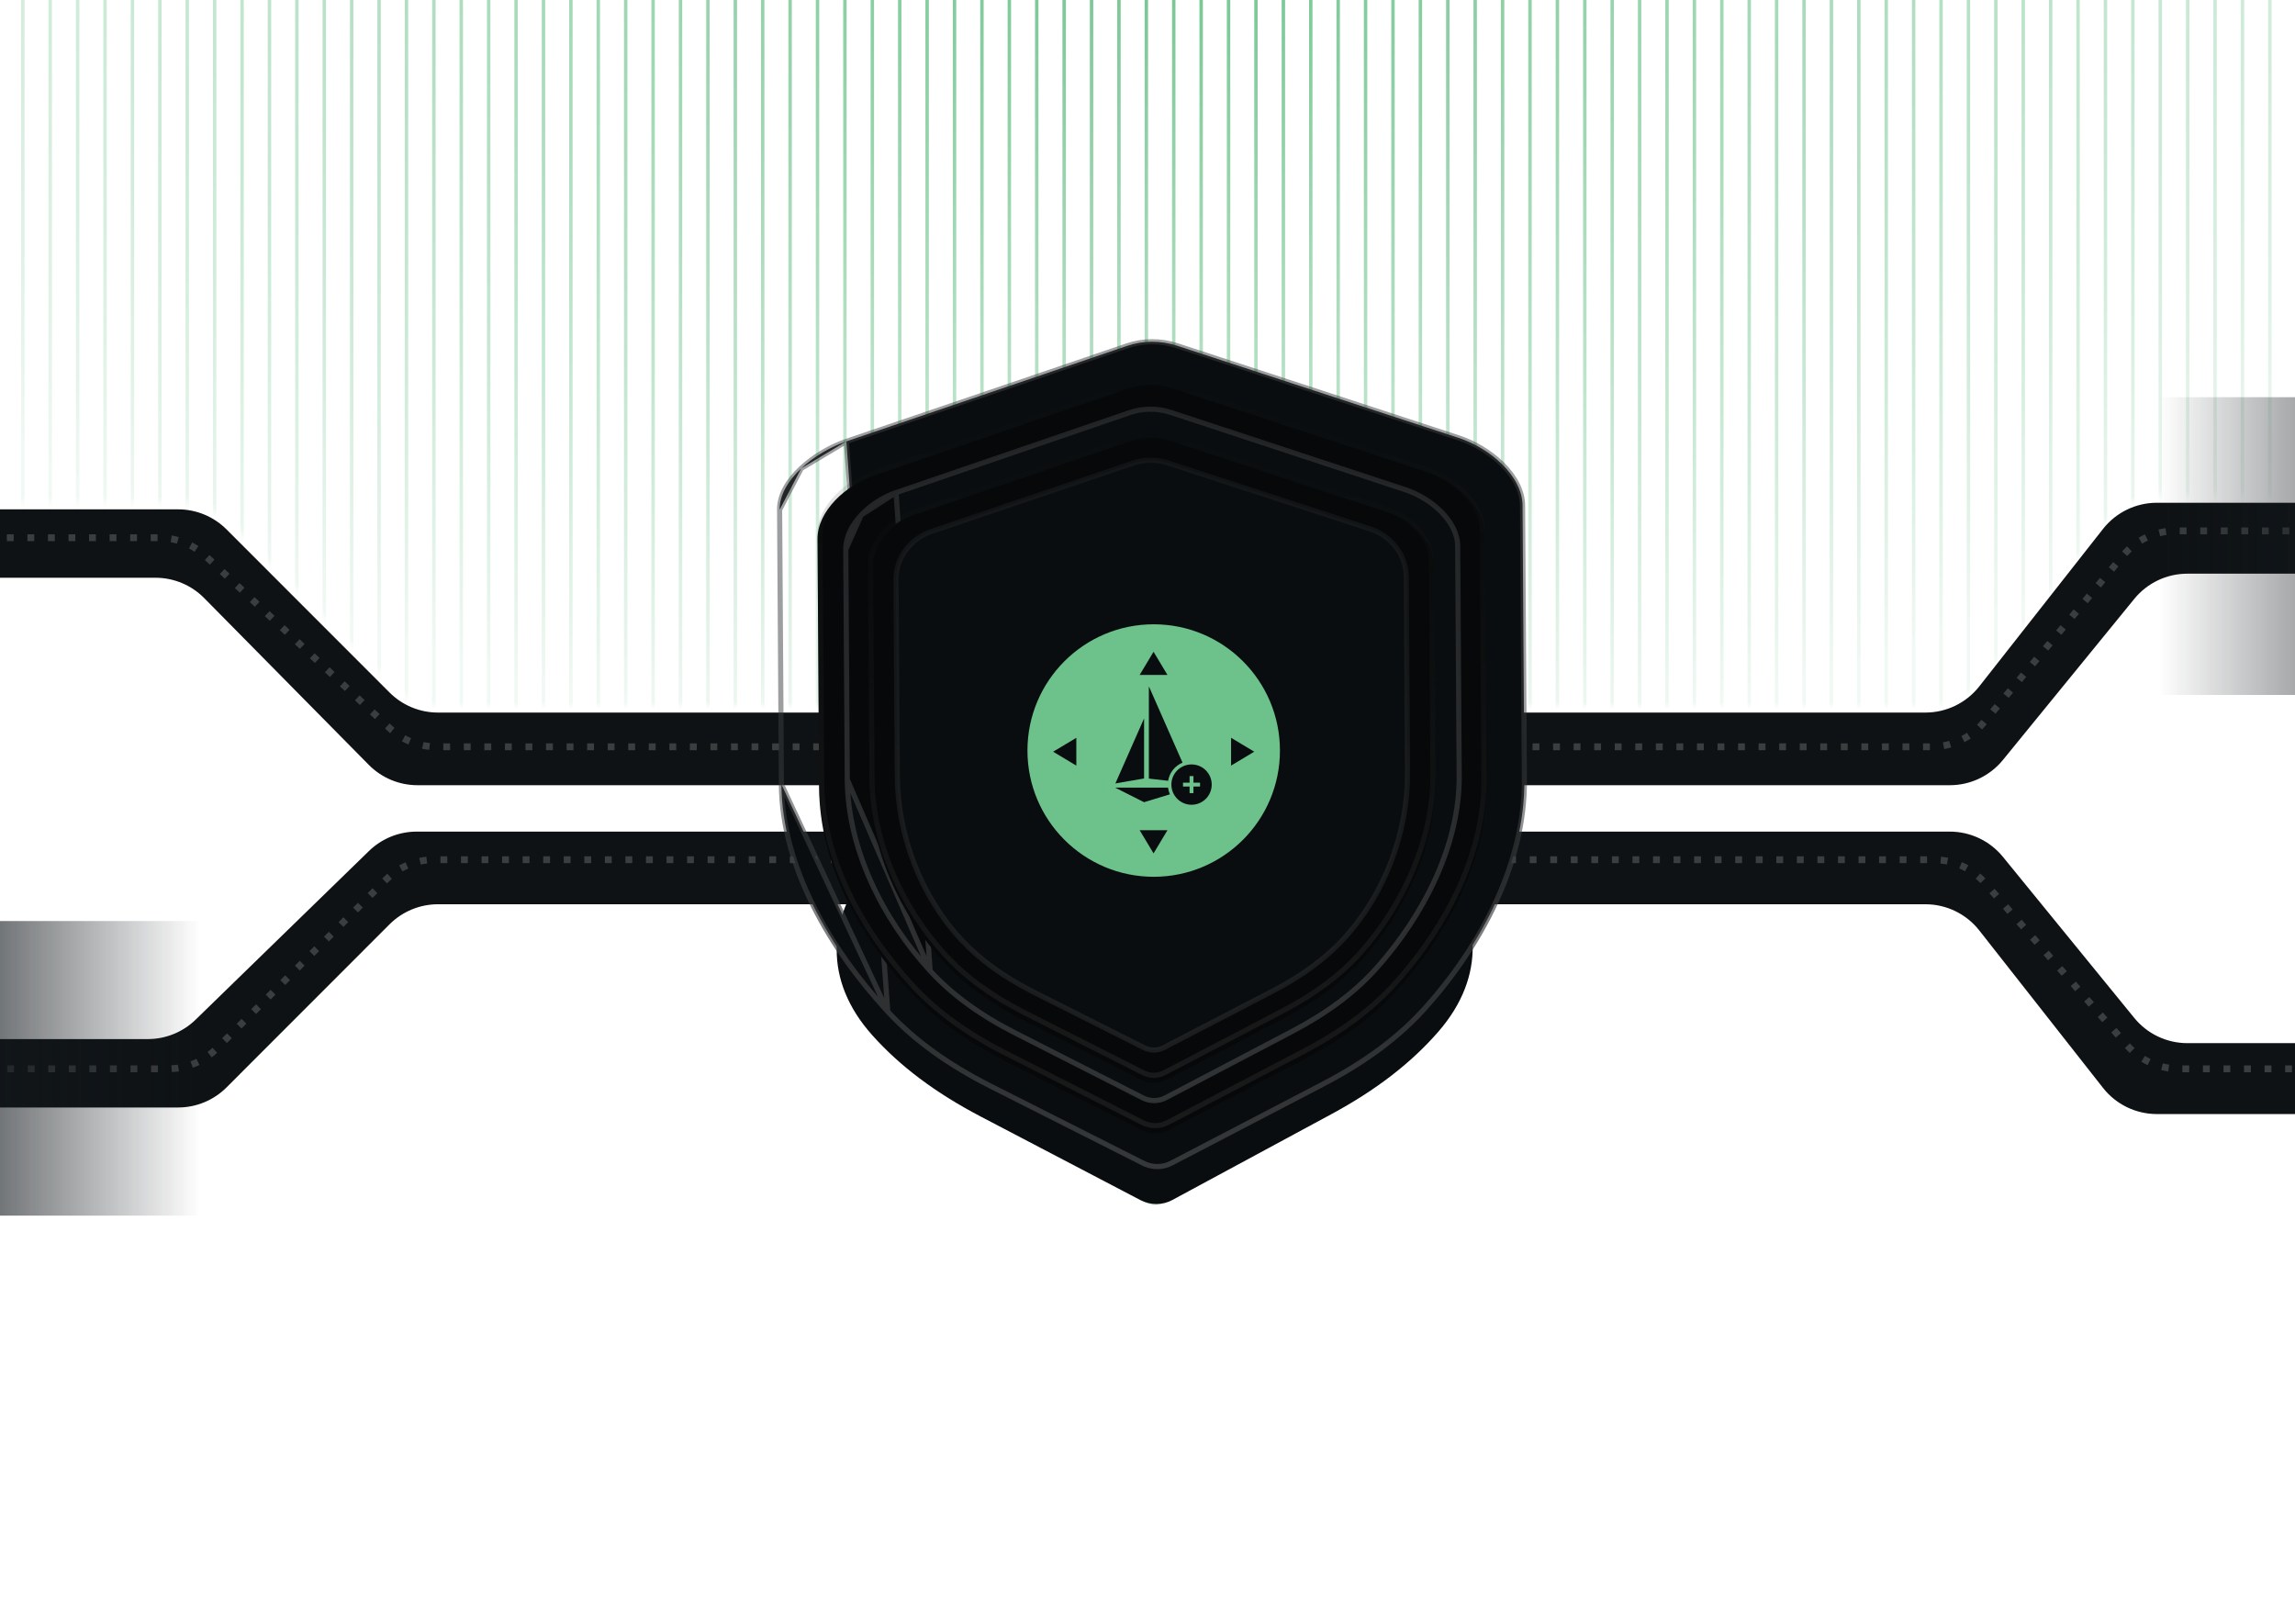 <svg width="335" height="237" viewBox="0 0 335 237" fill="none" xmlns="http://www.w3.org/2000/svg">
<g clip-path="url(#clip0_1418_74202)">
<mask id="mask0_1418_74202" style="mask-type:alpha" maskUnits="userSpaceOnUse" x="-27" y="-53" width="394" height="157">
<path d="M33.531 76.275L57.322 100.077C59.197 101.953 61.741 103.008 64.394 103.008H281.514C284.582 103.008 287.48 101.599 289.376 99.187L307.438 76.205C309.334 73.792 312.233 72.384 315.301 72.384H356.544C362.067 72.384 366.544 67.907 366.544 62.384V-42.193C366.544 -47.716 362.067 -52.193 356.544 -52.193L318.852 -52.193H286.373H92.039H36.535H-16.52C-22.042 -52.193 -26.52 -47.716 -26.52 -42.193V63.344C-26.52 68.867 -22.042 73.344 -16.52 73.344H26.458C29.111 73.344 31.656 74.398 33.531 76.275Z" fill="url(#paint0_radial_1418_74202)"/>
</mask>
<g mask="url(#mask0_1418_74202)">
<path d="M3.333 -95.365L3.333 223.364" stroke="#6DC28B" stroke-width="0.5"/>
<path d="M7.333 -95.365L7.333 223.364" stroke="#6DC28B" stroke-width="0.5"/>
<path d="M11.332 -95.365L11.332 223.364" stroke="#6DC28B" stroke-width="0.5"/>
<path d="M15.332 -95.365L15.332 223.364" stroke="#6DC28B" stroke-width="0.5"/>
<path d="M19.332 -95.365L19.332 223.364" stroke="#6DC28B" stroke-width="0.5"/>
<path d="M23.332 -95.365L23.332 223.364" stroke="#6DC28B" stroke-width="0.5"/>
<path d="M27.332 -95.365L27.332 223.364" stroke="#6DC28B" stroke-width="0.5"/>
<path d="M31.332 -95.365L31.332 223.364" stroke="#6DC28B" stroke-width="0.5"/>
<path d="M35.333 -95.365L35.333 223.364" stroke="#6DC28B" stroke-width="0.5"/>
<path d="M39.333 -95.365L39.333 223.364" stroke="#6DC28B" stroke-width="0.5"/>
<path d="M43.333 -95.365L43.333 223.364" stroke="#6DC28B" stroke-width="0.5"/>
<path d="M47.333 -95.365L47.333 223.364" stroke="#6DC28B" stroke-width="0.5"/>
<path d="M51.333 -95.365L51.333 223.364" stroke="#6DC28B" stroke-width="0.5"/>
<path d="M55.333 -95.365L55.333 223.364" stroke="#6DC28B" stroke-width="0.5"/>
<path d="M59.333 -95.365L59.333 223.364" stroke="#6DC28B" stroke-width="0.5"/>
<path d="M63.333 -95.365L63.333 223.364" stroke="#6DC28B" stroke-width="0.5"/>
<path d="M67.332 -95.365L67.332 223.364" stroke="#6DC28B" stroke-width="0.5"/>
<path d="M71.332 -95.365L71.332 223.364" stroke="#6DC28B" stroke-width="0.5"/>
<path d="M75.332 -95.365L75.332 223.364" stroke="#6DC28B" stroke-width="0.5"/>
<path d="M79.332 -95.365L79.332 223.364" stroke="#6DC28B" stroke-width="0.5"/>
<path d="M83.332 -95.365L83.332 223.364" stroke="#6DC28B" stroke-width="0.5"/>
<path d="M87.332 -95.365L87.332 223.364" stroke="#6DC28B" stroke-width="0.5"/>
<path d="M91.332 -95.365L91.332 223.364" stroke="#6DC28B" stroke-width="0.5"/>
<path d="M95.332 -95.365L95.332 223.364" stroke="#6DC28B" stroke-width="0.5"/>
<path d="M99.332 -95.365L99.332 223.364" stroke="#6DC28B" stroke-width="0.5"/>
<path d="M103.333 -95.365L103.333 223.364" stroke="#6DC28B" stroke-width="0.5"/>
<path d="M107.333 -95.365L107.333 223.364" stroke="#6DC28B" stroke-width="0.5"/>
<path d="M111.333 -95.365L111.333 223.364" stroke="#6DC28B" stroke-width="0.5"/>
<path d="M115.333 -95.365L115.333 223.364" stroke="#6DC28B" stroke-width="0.5"/>
<path d="M119.333 -95.365L119.333 223.364" stroke="#6DC28B" stroke-width="0.5"/>
<path d="M123.333 -95.365L123.333 223.364" stroke="#6DC28B" stroke-width="0.5"/>
<path d="M127.333 -95.365L127.333 223.364" stroke="#6DC28B" stroke-width="0.5"/>
<path d="M131.333 -95.365L131.333 223.364" stroke="#6DC28B" stroke-width="0.5"/>
<path d="M135.333 -95.365L135.333 223.364" stroke="#6DC28B" stroke-width="0.5"/>
<path d="M139.333 -95.365L139.333 223.364" stroke="#6DC28B" stroke-width="0.5"/>
<path d="M143.333 -95.365L143.333 223.364" stroke="#6DC28B" stroke-width="0.5"/>
<path d="M147.333 -95.365L147.333 223.364" stroke="#6DC28B" stroke-width="0.5"/>
<path d="M151.333 -95.365L151.333 223.364" stroke="#6DC28B" stroke-width="0.5"/>
<path d="M155.333 -95.365L155.333 223.364" stroke="#6DC28B" stroke-width="0.5"/>
<path d="M159.333 -95.365L159.333 223.364" stroke="#6DC28B" stroke-width="0.5"/>
<path d="M163.333 -95.365L163.333 223.364" stroke="#6DC28B" stroke-width="0.5"/>
<path d="M167.333 -95.365L167.333 223.364" stroke="#6DC28B" stroke-width="0.5"/>
<path d="M171.333 -95.365L171.333 223.364" stroke="#6DC28B" stroke-width="0.5"/>
<path d="M175.333 -95.365L175.333 223.364" stroke="#6DC28B" stroke-width="0.5"/>
<path d="M179.333 -95.365L179.333 223.364" stroke="#6DC28B" stroke-width="0.5"/>
<path d="M183.333 -95.365L183.333 223.364" stroke="#6DC28B" stroke-width="0.5"/>
<path d="M187.333 -95.365L187.333 223.364" stroke="#6DC28B" stroke-width="0.5"/>
<path d="M191.333 -95.365L191.333 223.364" stroke="#6DC28B" stroke-width="0.5"/>
<path d="M195.333 -95.365L195.333 223.364" stroke="#6DC28B" stroke-width="0.5"/>
<path d="M199.333 -95.365L199.333 223.364" stroke="#6DC28B" stroke-width="0.5"/>
<path d="M203.333 -95.365L203.333 223.364" stroke="#6DC28B" stroke-width="0.5"/>
<path d="M207.333 -95.365L207.333 223.364" stroke="#6DC28B" stroke-width="0.5"/>
<path d="M211.333 -95.365L211.333 223.364" stroke="#6DC28B" stroke-width="0.5"/>
<path d="M215.333 -95.365L215.333 223.364" stroke="#6DC28B" stroke-width="0.5"/>
<path d="M219.333 -95.365L219.333 223.364" stroke="#6DC28B" stroke-width="0.5"/>
<path d="M223.333 -95.365L223.333 223.364" stroke="#6DC28B" stroke-width="0.5"/>
<path d="M227.333 -95.365L227.333 223.364" stroke="#6DC28B" stroke-width="0.5"/>
<path d="M231.333 -95.365L231.333 223.364" stroke="#6DC28B" stroke-width="0.5"/>
<path d="M235.333 -95.365L235.333 223.364" stroke="#6DC28B" stroke-width="0.5"/>
<path d="M239.333 -95.365L239.333 223.364" stroke="#6DC28B" stroke-width="0.5"/>
<path d="M243.333 -95.365L243.333 223.364" stroke="#6DC28B" stroke-width="0.5"/>
<path d="M247.333 -95.365L247.333 223.364" stroke="#6DC28B" stroke-width="0.5"/>
<path d="M251.333 -95.365L251.333 223.364" stroke="#6DC28B" stroke-width="0.5"/>
<path d="M255.333 -95.365L255.333 223.364" stroke="#6DC28B" stroke-width="0.5"/>
<path d="M259.333 -95.365V223.364" stroke="#6DC28B" stroke-width="0.5"/>
<path d="M263.333 -95.365V223.364" stroke="#6DC28B" stroke-width="0.5"/>
<path d="M267.333 -95.365V223.364" stroke="#6DC28B" stroke-width="0.5"/>
<path d="M271.333 -95.365V223.364" stroke="#6DC28B" stroke-width="0.5"/>
<path d="M275.333 -95.365V223.364" stroke="#6DC28B" stroke-width="0.5"/>
<path d="M279.333 -95.365V223.364" stroke="#6DC28B" stroke-width="0.5"/>
<path d="M283.333 -95.365V223.364" stroke="#6DC28B" stroke-width="0.5"/>
<path d="M287.333 -95.365V223.364" stroke="#6DC28B" stroke-width="0.5"/>
<path d="M291.333 -95.365V223.364" stroke="#6DC28B" stroke-width="0.5"/>
<path d="M295.333 -95.365V223.364" stroke="#6DC28B" stroke-width="0.5"/>
<path d="M299.333 -95.365V223.364" stroke="#6DC28B" stroke-width="0.5"/>
<path d="M303.333 -95.365V223.364" stroke="#6DC28B" stroke-width="0.5"/>
<path d="M307.333 -95.365V223.364" stroke="#6DC28B" stroke-width="0.5"/>
<path d="M311.333 -95.365V223.364" stroke="#6DC28B" stroke-width="0.5"/>
<path d="M315.333 -95.365V223.364" stroke="#6DC28B" stroke-width="0.5"/>
<path d="M319.333 -95.365V223.364" stroke="#6DC28B" stroke-width="0.5"/>
<path d="M323.333 -95.365V223.364" stroke="#6DC28B" stroke-width="0.5"/>
<path d="M327.333 -95.365V223.364" stroke="#6DC28B" stroke-width="0.5"/>
<path d="M331.333 -95.365V223.364" stroke="#6DC28B" stroke-width="0.5"/>
</g>
<g filter="url(#filter0_d_1418_74202)">
<path d="M33.069 76.276L56.859 100.078C58.735 101.954 61.279 103.009 63.932 103.009H281.051C284.119 103.009 287.018 101.6 288.914 99.188L306.976 76.206C308.872 73.793 311.77 72.385 314.838 72.385H360.906C363.764 72.385 366.082 74.702 366.082 77.56C366.082 80.419 363.764 82.736 360.906 82.736H319.289C316.284 82.736 313.439 84.087 311.54 86.416L292.361 109.933C290.462 112.261 287.616 113.613 284.611 113.613H60.946C58.271 113.613 55.708 112.541 53.829 110.638L29.813 86.306C27.934 84.402 25.37 83.331 22.696 83.331H-21.989C-24.747 83.331 -26.982 81.096 -26.982 78.338C-26.982 75.58 -24.747 73.345 -21.989 73.345H25.996C28.649 73.345 31.193 74.399 33.069 76.276Z" fill="#0E1214"/>
</g>
<path d="M-29 78.488H23.206C25.742 78.488 28.183 79.452 30.036 81.184L56.905 106.312C58.758 108.044 61.199 109.008 63.736 109.008H281.922C284.887 109.008 287.699 107.692 289.599 105.416L309.912 81.08C311.812 78.804 314.624 77.488 317.589 77.488H366.559" stroke="#3B3D3F" stroke-dasharray="1 2"/>
<g filter="url(#filter1_d_1418_74202)">
<path d="M33.069 157.722L56.859 133.92C58.735 132.044 61.279 130.989 63.932 130.989H281.051C284.119 130.989 287.018 132.398 288.914 134.81L306.976 157.793C308.872 160.205 311.77 161.613 314.838 161.613H360.906C363.764 161.613 366.082 159.296 366.082 156.438C366.082 153.579 363.764 151.262 360.906 151.262H319.289C316.284 151.262 313.439 149.911 311.54 147.582L292.361 124.065C290.462 121.737 287.616 120.385 284.611 120.385H60.828C58.223 120.385 55.721 121.402 53.854 123.218L28.555 147.834C26.688 149.651 24.186 150.667 21.581 150.667H-21.989C-24.747 150.667 -26.982 152.903 -26.982 155.66C-26.982 158.418 -24.747 160.653 -21.989 160.653H25.996C28.649 160.653 31.193 159.599 33.069 157.722Z" fill="#0E1214"/>
</g>
<path d="M370.559 156.008L318.03 156.008C315.148 156.008 312.405 154.764 310.506 152.595L289.759 128.9C287.86 126.732 285.118 125.488 282.235 125.488H63.395C60.748 125.488 58.209 126.537 56.334 128.406L31.576 153.089C29.702 154.958 27.163 156.008 24.516 156.008H-25" stroke="#3B3D3F" stroke-dasharray="1 2"/>
<rect x="-23.791" y="134.438" width="53" height="43" fill="url(#paint1_linear_1418_74202)"/>
<rect width="57" height="43.46" transform="matrix(-1 0 0 1 372.209 57.977)" fill="url(#paint2_linear_1418_74202)"/>
<g filter="url(#filter2_f_1418_74202)">
<path d="M167.142 175.41C167.577 175.758 168.059 175.93 168.541 175.93C169.023 175.924 169.501 175.741 169.932 175.38L183.822 163.896C187.76 160.647 190.844 157.014 193.245 152.785C193.455 152.415 193.662 152.04 193.864 151.662C202.495 135.538 186.415 119.811 168.127 119.974C149.963 120.134 134.183 135.93 142.851 151.892C143.098 152.347 143.351 152.796 143.609 153.239C146.038 157.41 149.149 160.99 153.126 164.18L167.142 175.41Z" fill="#6DC28B" fill-opacity="0.3"/>
</g>
<g filter="url(#filter3_f_1418_74202)">
<path d="M166.491 175.184C167.215 175.563 168.018 175.75 168.82 175.75C169.623 175.743 170.419 175.544 171.136 175.152L194.265 162.668C200.822 159.136 205.956 155.186 209.955 150.588C224.18 134.228 205.777 114.701 184.098 114.826L152.732 115.007C131.038 115.133 112.858 134.9 127.307 151.083C131.352 155.616 136.532 159.508 143.154 162.976L166.491 175.184Z" fill="#0A0D0F"/>
</g>
<path d="M129.59 147.659L129.59 147.659C133.416 151.799 138.324 155.362 144.617 158.544C144.617 158.544 144.617 158.544 144.617 158.544L166.901 169.799L166.732 170.133L166.901 169.799C167.537 170.12 168.244 170.279 168.954 170.279C169.662 170.274 170.363 170.104 170.993 169.772L170.994 169.771L193.079 158.262L193.08 158.261C199.31 155.021 204.174 151.405 207.957 147.206C216.244 138.004 222.59 125.935 222.51 113.907L222.248 73.812V73.812C222.236 71.638 221.057 69.539 219.276 67.78C217.498 66.024 215.156 64.645 212.91 63.913L212.91 63.913L171.836 50.468L171.835 50.467C169.439 49.676 166.813 49.688 164.463 50.507L164.46 50.508L123.543 64.427L129.59 147.659ZM129.59 147.659C121.165 138.548 114.134 126.51 114.06 114.472L114.06 114.472M129.59 147.659L114.06 114.472M114.06 114.472L113.798 74.407L113.798 74.407M114.06 114.472L113.798 74.407M113.798 74.407C113.783 72.245 115.056 70.144 116.952 68.367M113.798 74.407L116.952 68.367M116.952 68.367C118.842 66.595 121.302 65.193 123.542 64.427L116.952 68.367Z" fill="#0A0D0F" stroke="url(#paint3_linear_1418_74202)" stroke-width="0.75"/>
<g filter="url(#filter4_i_1418_74202)">
<path d="M168.64 164.679C167.95 164.679 167.261 164.524 166.638 164.208L146.575 154.027C140.882 151.135 136.428 147.889 132.951 144.108C125.339 135.839 119.632 125.224 119.565 114.212L119.329 77.97C119.301 73.787 123.528 70.033 127.645 68.619L164.484 56.028C166.672 55.262 169.111 55.251 171.338 55.99L208.318 68.153C212.457 69.508 216.729 73.236 216.751 77.413L216.987 113.682C217.06 124.677 211.498 135.335 204.005 143.696C200.566 147.53 196.152 150.824 190.515 153.77L170.632 164.181C170.015 164.508 169.33 164.674 168.64 164.679Z" fill="#060809"/>
</g>
<path d="M133.227 143.854L133.227 143.854C125.653 135.625 120.006 125.096 119.94 114.21L119.94 114.21L119.704 77.968L119.704 77.968C119.691 76.006 120.677 74.111 122.203 72.516C123.728 70.923 125.762 69.662 127.766 68.974C127.766 68.974 127.766 68.974 127.766 68.974L164.605 56.383L164.608 56.382C166.716 55.644 169.071 55.633 171.22 56.346L171.221 56.346L208.201 68.509L208.201 68.51C210.216 69.169 212.266 70.408 213.81 71.987C215.357 73.568 216.366 75.456 216.376 77.415V77.415L216.612 113.684C216.684 124.554 211.182 135.126 203.726 143.445C200.323 147.24 195.948 150.508 190.342 153.437L190.341 153.437L170.458 163.849L170.456 163.85C169.894 164.147 169.27 164.299 168.638 164.304C168.005 164.304 167.374 164.161 166.808 163.874L146.745 153.692C141.082 150.816 136.668 147.595 133.227 143.854Z" stroke="url(#paint4_linear_1418_74202)" stroke-width="0.75"/>
<path d="M135.776 141.715L135.776 141.715C138.955 145.178 143.033 148.158 148.265 150.821L166.813 160.25C167.333 160.514 167.912 160.646 168.493 160.646C169.072 160.641 169.645 160.502 170.16 160.228L170.161 160.228L188.544 150.585L188.544 150.585C193.725 147.873 197.767 144.848 200.909 141.337C207.8 133.636 213.066 123.347 212.999 113.288L212.781 79.698V79.697C212.772 77.895 211.819 76.154 210.364 74.691C208.911 73.231 206.991 72.085 205.132 71.475L205.131 71.475L170.944 60.211L170.943 60.21C168.961 59.551 166.791 59.562 164.849 60.243L164.846 60.244L130.789 71.905L135.776 141.715ZM135.776 141.715C128.784 134.106 123.737 123.855 123.676 113.774L123.676 113.774M135.776 141.715L123.676 113.774M123.676 113.774L123.458 80.209L123.458 80.208M123.676 113.774L123.458 80.208M123.458 80.208C123.446 78.397 124.33 76.648 125.711 75.176M123.458 80.208L125.711 75.176M125.711 75.176C127.091 73.705 128.94 72.541 130.788 71.905L125.711 75.176Z" fill="#0A0D0F" stroke="url(#paint5_linear_1418_74202)" stroke-width="0.75"/>
<g filter="url(#filter5_i_1418_74202)">
<path d="M168.44 157.328C167.847 157.328 167.254 157.195 166.719 156.924L149.483 148.203C144.592 145.725 140.766 142.945 137.778 139.706C131.239 132.622 126.961 122.921 126.903 113.488L126.701 82.442C126.677 78.859 129.779 75.643 133.316 74.431L164.965 63.645C166.844 62.989 168.941 62.98 170.854 63.613L202.623 74.032C206.179 75.193 209.32 78.386 209.34 81.965L209.542 113.034C209.605 122.453 205.259 132.191 198.822 139.353C195.868 142.638 192.075 145.459 187.233 147.983L170.15 156.901C169.62 157.181 169.032 157.323 168.44 157.328Z" fill="#060809"/>
</g>
<path d="M138.054 139.452L138.054 139.452C131.57 132.427 127.335 122.813 127.278 113.486L127.278 113.485L127.076 82.439L127.076 82.439C127.053 79.073 129.993 75.966 133.437 74.786L165.086 64L165.089 63.999C166.888 63.371 168.9 63.362 170.736 63.969L170.737 63.97L202.506 74.389L202.507 74.389C205.969 75.519 208.946 78.604 208.965 81.967V81.967L209.167 113.036C209.229 122.345 204.93 131.996 198.543 139.102C195.625 142.347 191.871 145.143 187.059 147.65L187.059 147.65L169.977 156.569L169.975 156.57C169.5 156.82 168.972 156.949 168.438 156.953C167.901 156.953 167.368 156.832 166.889 156.59L149.652 147.868C144.792 145.406 141.005 142.651 138.054 139.452Z" stroke="url(#paint6_linear_1418_74202)" stroke-width="0.75"/>
<path d="M140.307 137.149L140.307 137.149C134.314 130.692 131.029 121.814 130.976 113.207L130.976 113.207L130.788 84.59L130.788 84.59C130.767 81.459 132.847 78.632 135.983 77.564L165.316 67.621L165.319 67.621C166.981 67.043 168.84 67.034 170.536 67.593L170.537 67.593L199.982 77.197L199.983 77.197C203.135 78.221 205.249 81.028 205.266 84.154V84.155L205.454 112.793C205.511 121.384 202.233 130.297 196.331 136.827C193.63 139.815 190.154 142.39 185.696 144.7L185.695 144.7L169.863 152.922L169.861 152.922C169.425 153.151 168.94 153.269 168.448 153.273C167.955 153.272 167.464 153.162 167.024 152.941L151.049 144.901C146.547 142.633 143.039 140.095 140.307 137.149Z" fill="#0A0D0F" stroke="url(#paint7_linear_1418_74202)" stroke-width="0.75"/>
<g clip-path="url(#clip1_1418_74202)">
<path d="M174.208 113.281H173.644V114.242H172.684V114.805H173.644V115.766H174.208V114.805H175.169V114.242H174.208V113.281Z" fill="#6DC28B"/>
<path fill-rule="evenodd" clip-rule="evenodd" d="M168.405 91.124C158.227 91.124 149.977 99.374 149.977 109.552C149.977 119.729 158.227 127.979 168.405 127.979C178.582 127.979 186.832 119.729 186.832 109.552C186.832 99.374 178.582 91.124 168.405 91.124ZM172.615 111.319C171.519 111.769 170.706 112.764 170.512 113.967L167.715 113.65C167.707 113.649 167.701 113.642 167.7 113.634V100.256C167.701 100.25 167.704 100.244 167.71 100.241C167.718 100.237 167.728 100.241 167.732 100.249L172.615 111.319ZM162.822 114.339C162.822 114.336 162.822 114.333 162.823 114.33L166.97 104.93C166.974 104.921 166.984 104.918 166.992 104.922C166.998 104.925 167.002 104.93 167.002 104.937L167.001 113.615C167.002 113.623 166.996 113.631 166.988 113.632L162.841 114.353C162.832 114.355 162.824 114.349 162.822 114.339ZM167.008 117.091C167.004 117.093 167 117.093 166.996 117.091L162.844 114.999C162.836 114.995 162.832 114.985 162.835 114.977C162.838 114.971 162.844 114.967 162.851 114.967H170.497C170.541 115.312 170.635 115.64 170.773 115.945L167.008 117.091ZM173.931 117.466C172.305 117.466 170.987 116.148 170.987 114.522C170.987 112.897 172.305 111.579 173.931 111.579C175.556 111.579 176.874 112.897 176.874 114.522C176.874 116.148 175.556 117.466 173.931 117.466ZM166.353 98.517L168.384 95.133L170.414 98.517H166.353ZM166.353 121.181L168.384 124.565L170.414 121.181H166.353ZM183.083 109.721L179.699 107.691V111.752L183.083 109.721ZM157.111 107.691L153.727 109.721L157.111 111.752V107.691Z" fill="#6DC28B"/>
</g>
</g>
<defs>
<filter id="filter0_d_1418_74202" x="-30.982" y="69.385" width="401.063" height="49.228" filterUnits="userSpaceOnUse" color-interpolation-filters="sRGB">
<feFlood flood-opacity="0" result="BackgroundImageFix"/>
<feColorMatrix in="SourceAlpha" type="matrix" values="0 0 0 0 0 0 0 0 0 0 0 0 0 0 0 0 0 0 127 0" result="hardAlpha"/>
<feOffset dy="1"/>
<feGaussianBlur stdDeviation="2"/>
<feComposite in2="hardAlpha" operator="out"/>
<feColorMatrix type="matrix" values="0 0 0 0 0 0 0 0 0 0 0 0 0 0 0 0 0 0 1 0"/>
<feBlend mode="normal" in2="BackgroundImageFix" result="effect1_dropShadow_1418_74202"/>
<feBlend mode="normal" in="SourceGraphic" in2="effect1_dropShadow_1418_74202" result="shape"/>
</filter>
<filter id="filter1_d_1418_74202" x="-30.982" y="117.385" width="401.063" height="49.228" filterUnits="userSpaceOnUse" color-interpolation-filters="sRGB">
<feFlood flood-opacity="0" result="BackgroundImageFix"/>
<feColorMatrix in="SourceAlpha" type="matrix" values="0 0 0 0 0 0 0 0 0 0 0 0 0 0 0 0 0 0 127 0" result="hardAlpha"/>
<feOffset dy="1"/>
<feGaussianBlur stdDeviation="2"/>
<feComposite in2="hardAlpha" operator="out"/>
<feColorMatrix type="matrix" values="0 0 0 0 0 0 0 0 0 0 0 0 0 0 0 0 0 0 1 0"/>
<feBlend mode="normal" in2="BackgroundImageFix" result="effect1_dropShadow_1418_74202"/>
<feBlend mode="normal" in="SourceGraphic" in2="effect1_dropShadow_1418_74202" result="shape"/>
</filter>
<filter id="filter2_f_1418_74202" x="80.405" y="59.972" width="175.857" height="175.957" filterUnits="userSpaceOnUse" color-interpolation-filters="sRGB">
<feFlood flood-opacity="0" result="BackgroundImageFix"/>
<feBlend mode="normal" in="SourceGraphic" in2="BackgroundImageFix" result="shape"/>
<feGaussianBlur stdDeviation="30" result="effect1_foregroundBlur_1418_74202"/>
</filter>
<filter id="filter3_f_1418_74202" x="117.633" y="110.325" width="101.833" height="69.924" filterUnits="userSpaceOnUse" color-interpolation-filters="sRGB">
<feFlood flood-opacity="0" result="BackgroundImageFix"/>
<feBlend mode="normal" in="SourceGraphic" in2="BackgroundImageFix" result="shape"/>
<feGaussianBlur stdDeviation="2.25" result="effect1_foregroundBlur_1418_74202"/>
</filter>
<filter id="filter4_i_1418_74202" x="119.329" y="55.444" width="97.659" height="109.985" filterUnits="userSpaceOnUse" color-interpolation-filters="sRGB">
<feFlood flood-opacity="0" result="BackgroundImageFix"/>
<feBlend mode="normal" in="SourceGraphic" in2="BackgroundImageFix" result="shape"/>
<feColorMatrix in="SourceAlpha" type="matrix" values="0 0 0 0 0 0 0 0 0 0 0 0 0 0 0 0 0 0 127 0" result="hardAlpha"/>
<feOffset dy="0.75"/>
<feGaussianBlur stdDeviation="0.75"/>
<feComposite in2="hardAlpha" operator="arithmetic" k2="-1" k3="1"/>
<feColorMatrix type="matrix" values="0 0 0 0 0 0 0 0 0 0 0 0 0 0 0 0 0 0 1 0"/>
<feBlend mode="normal" in2="shape" result="effect1_innerShadow_1418_74202"/>
</filter>
<filter id="filter5_i_1418_74202" x="126.701" y="63.146" width="82.842" height="94.932" filterUnits="userSpaceOnUse" color-interpolation-filters="sRGB">
<feFlood flood-opacity="0" result="BackgroundImageFix"/>
<feBlend mode="normal" in="SourceGraphic" in2="BackgroundImageFix" result="shape"/>
<feColorMatrix in="SourceAlpha" type="matrix" values="0 0 0 0 0 0 0 0 0 0 0 0 0 0 0 0 0 0 127 0" result="hardAlpha"/>
<feOffset dy="0.75"/>
<feGaussianBlur stdDeviation="0.75"/>
<feComposite in2="hardAlpha" operator="arithmetic" k2="-1" k3="1"/>
<feColorMatrix type="matrix" values="0 0 0 0 0 0 0 0 0 0 0 0 0 0 0 0 0 0 1 0"/>
<feBlend mode="normal" in2="shape" result="effect1_innerShadow_1418_74202"/>
</filter>
<radialGradient id="paint0_radial_1418_74202" cx="0" cy="0" r="1" gradientUnits="userSpaceOnUse" gradientTransform="translate(170.012 -12.542) rotate(90) scale(124.542 215.498)">
<stop stop-color="white"/>
<stop offset="1" stop-color="#F5F6F7" stop-opacity="0.1"/>
</radialGradient>
<linearGradient id="paint1_linear_1418_74202" x1="29.209" y1="156.249" x2="-19.865" y2="156.249" gradientUnits="userSpaceOnUse">
<stop stop-color="#13181C" stop-opacity="0"/>
<stop offset="1" stop-color="#13181C"/>
</linearGradient>
<linearGradient id="paint2_linear_1418_74202" x1="57" y1="22.045" x2="4.222" y2="22.045" gradientUnits="userSpaceOnUse">
<stop stop-color="#13181C" stop-opacity="0"/>
<stop offset="1" stop-color="#13181C"/>
</linearGradient>
<linearGradient id="paint3_linear_1418_74202" x1="168.154" y1="110.041" x2="168.154" y2="170.654" gradientUnits="userSpaceOnUse">
<stop stop-color="#3B3D3F" stop-opacity="0.5"/>
<stop offset="1" stop-color="#3B3D3F" stop-opacity="0.89"/>
</linearGradient>
<linearGradient id="paint4_linear_1418_74202" x1="168.143" y1="54.927" x2="168.192" y2="164.679" gradientUnits="userSpaceOnUse">
<stop stop-color="#1E1E1F" stop-opacity="0"/>
<stop offset="1" stop-color="#1E1E1F" stop-opacity="0.8"/>
</linearGradient>
<linearGradient id="paint5_linear_1418_74202" x1="168.229" y1="59.349" x2="168.229" y2="161.021" gradientUnits="userSpaceOnUse">
<stop stop-color="#3B3D3F" stop-opacity="0.5"/>
<stop offset="1" stop-color="#3B3D3F" stop-opacity="0.8"/>
</linearGradient>
<linearGradient id="paint6_linear_1418_74202" x1="168.109" y1="62.7" x2="168.152" y2="157.328" gradientUnits="userSpaceOnUse">
<stop stop-color="#1E1E1F" stop-opacity="0"/>
<stop offset="1" stop-color="#1E1E1F" stop-opacity="0.8"/>
</linearGradient>
<linearGradient id="paint7_linear_1418_74202" x1="168.121" y1="66.806" x2="168.121" y2="153.648" gradientUnits="userSpaceOnUse">
<stop stop-color="#3B3D3F" stop-opacity="0.2"/>
<stop offset="1" stop-color="#3B3D3F" stop-opacity="0.4"/>
</linearGradient>
<clipPath id="clip0_1418_74202">
<rect width="335" height="237" fill="white"/>
</clipPath>
<clipPath id="clip1_1418_74202">
<rect width="38" height="38" fill="white" transform="translate(149.384 90.719)"/>
</clipPath>
</defs>
</svg>
